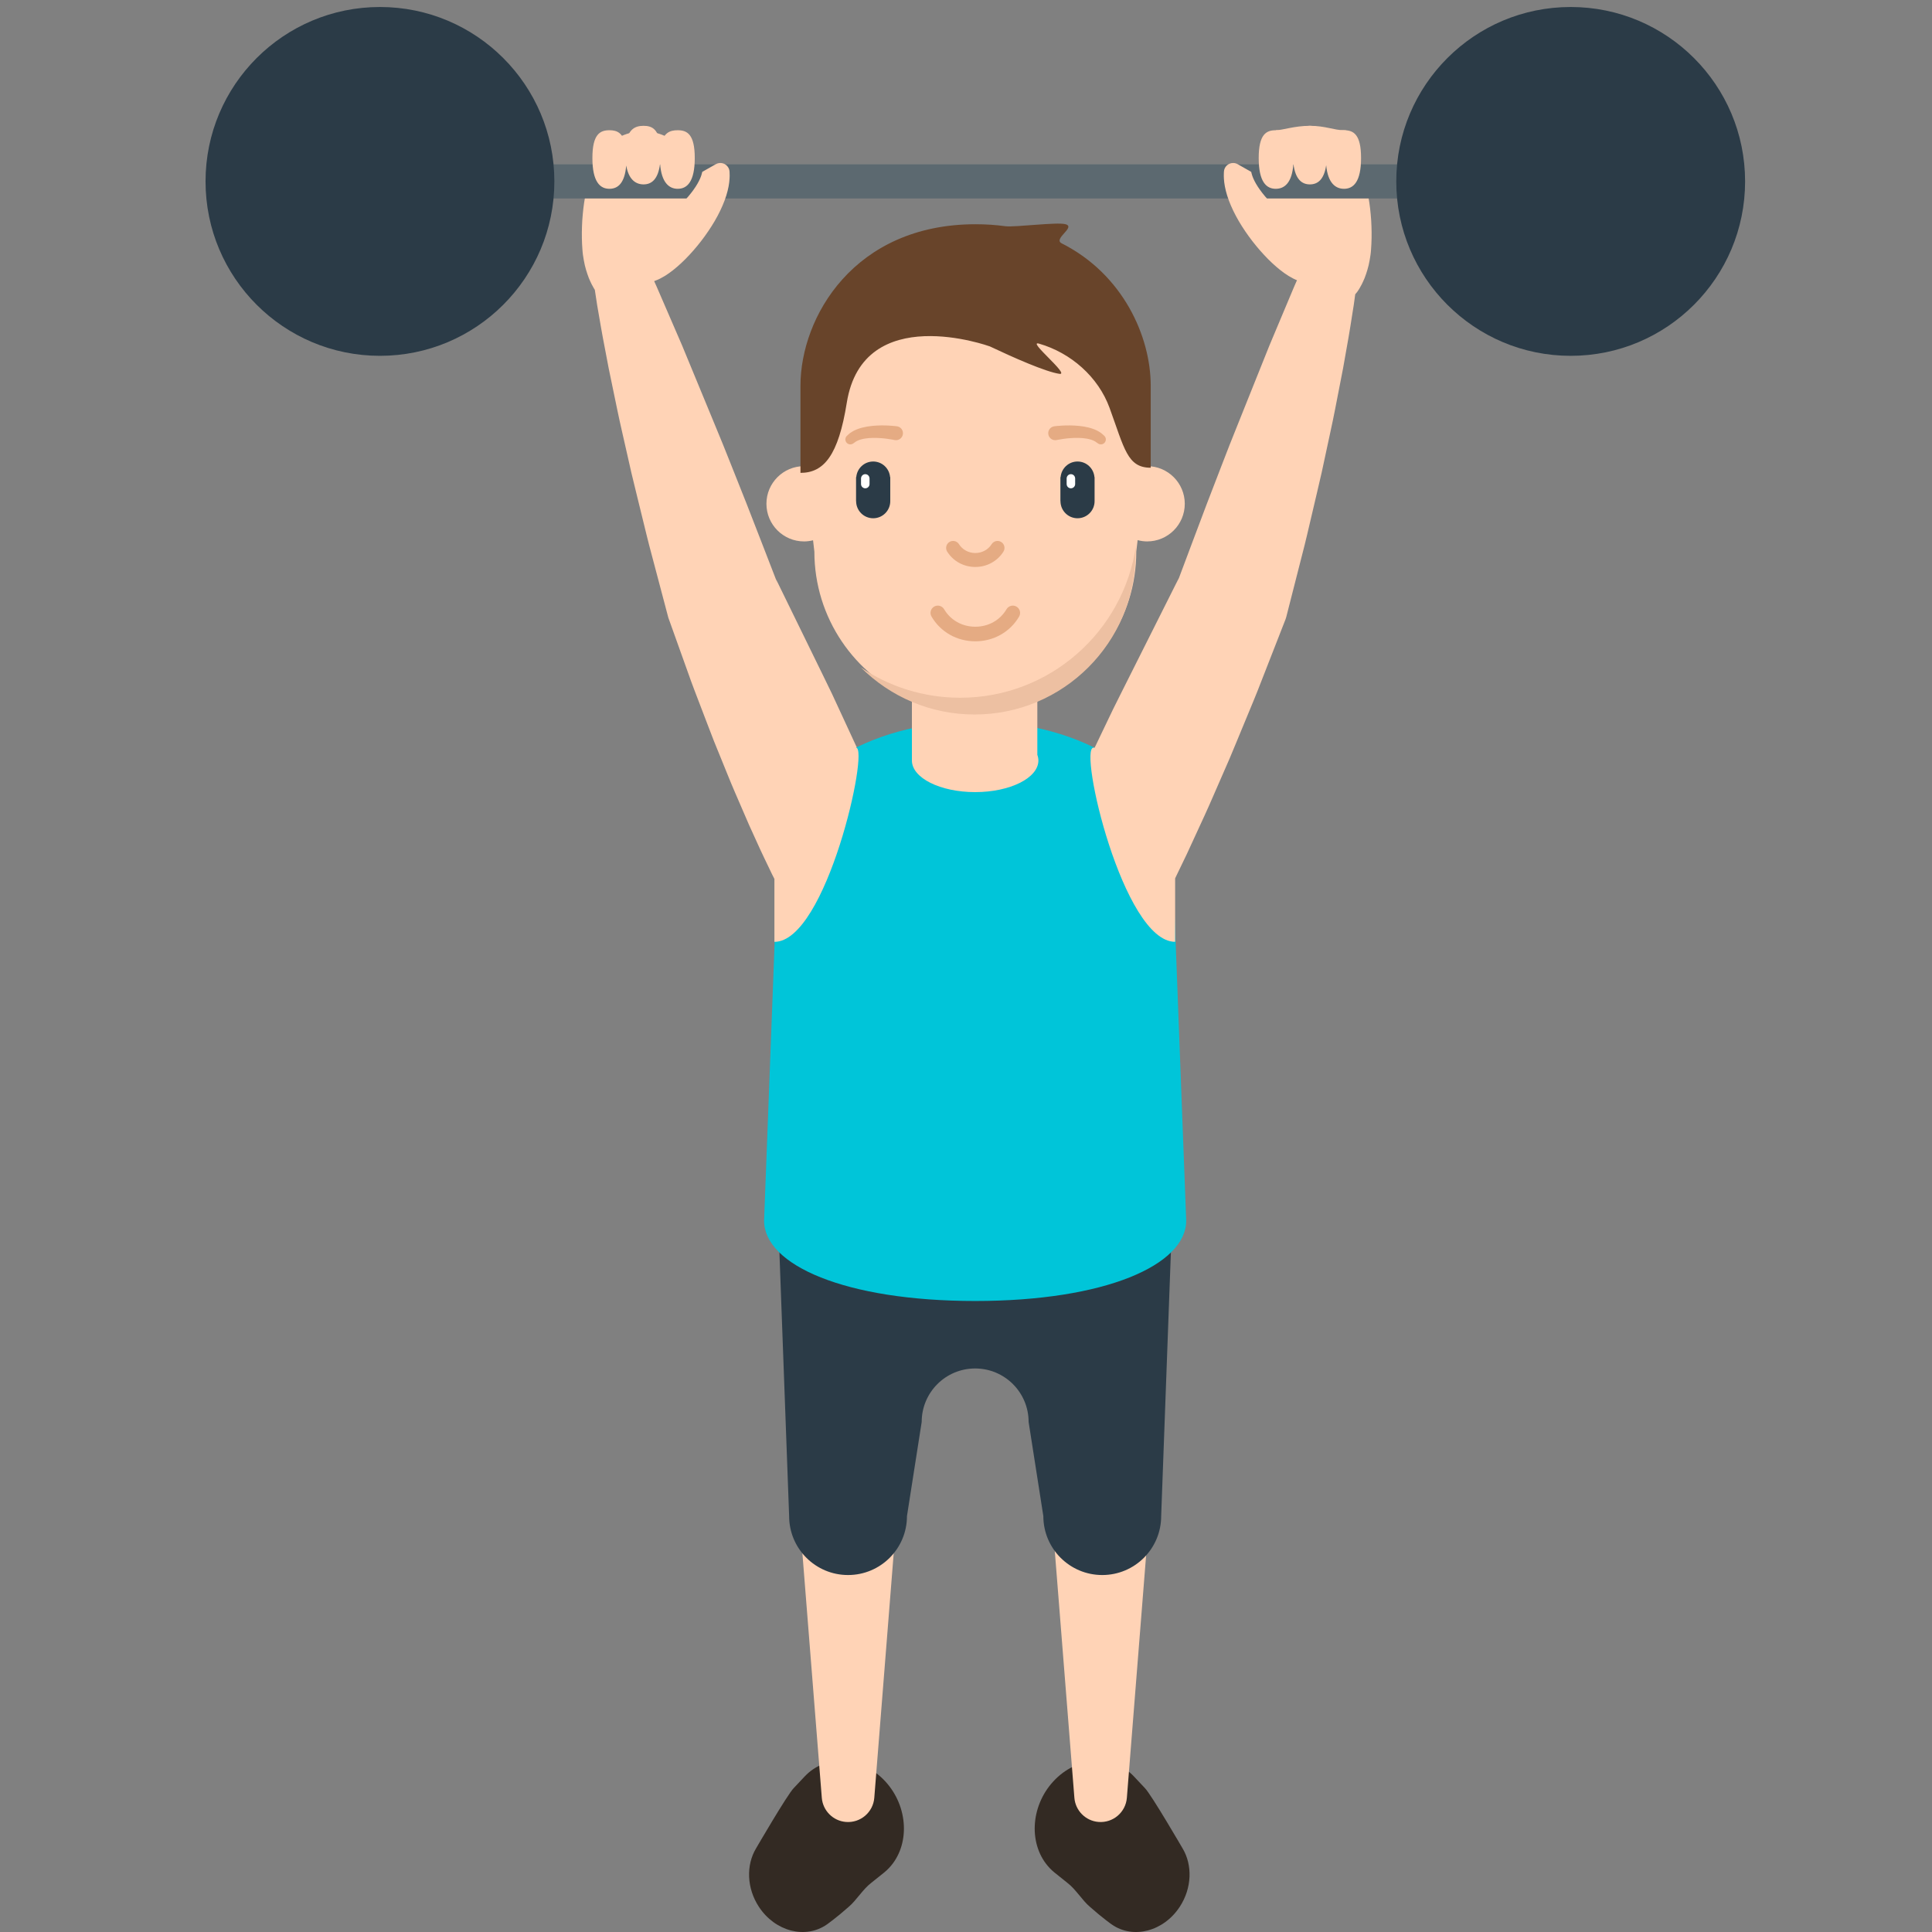 <?xml version="1.0" encoding="iso-8859-1"?>
<!-- Generator: Adobe Illustrator 19.1.0, SVG Export Plug-In . SVG Version: 6.00 Build 0)  -->
<!DOCTYPE svg PUBLIC "-//W3C//DTD SVG 1.1//EN" "http://www.w3.org/Graphics/SVG/1.1/DTD/svg11.dtd">
<svg version="1.1" xmlns="http://www.w3.org/2000/svg" xmlns:xlink="http://www.w3.org/1999/xlink" x="0px" y="0px"
	 viewBox="0 0 509.04 509.04" enable-background="new 0 0 509.04 509.04" xml:space="preserve">
<rect x="0" y="0" width="509.04" height="509.04" fill="#808080" stroke="none"/>
<g id="Layer_2">
	<path fill="#332A23" d="M277.824,493.363c-0.447-0.364-0.875-0.762-1.283-1.195c-5.589-5.935-5.147-16.148,0.988-22.81
		c6.135-6.662,15.639-7.252,21.228-1.316c0,0,1.152,1.223,2.88,3.059c1.662,1.643,9.974,15.952,9.974,15.952
		c2.594,4.347,2.462,10.409-0.772,15.346c-4.255,6.497-12.27,8.585-17.901,4.664c0,0-2.442-1.701-5.757-4.647
		c-1.999-1.67-3.762-4.675-5.951-6.324c-1.95-1.563-3.25-2.605-3.25-2.605L277.824,493.363z M232.963,493.363
		c0.447-0.364,0.875-0.762,1.283-1.195c5.589-5.935,5.147-16.148-0.988-22.81c-6.135-6.662-15.639-7.252-21.228-1.316
		c0,0-1.152,1.223-2.88,3.059c-1.662,1.643-9.974,15.952-9.974,15.952c-2.594,4.347-2.462,10.409,0.772,15.346
		c4.255,6.497,12.27,8.585,17.901,4.664c0,0,2.442-1.701,5.757-4.647c1.999-1.67,3.762-4.675,5.951-6.324
		c1.95-1.563,3.25-2.605,3.25-2.605L232.963,493.363z"/>
</g>
<g id="Layer_3">
	<path fill="#FFD3B6" d="M302.798,399.463l-5.891,74.215c-0.303,3.819-3.645,6.669-7.464,6.366
		c-3.447-0.274-6.104-3.025-6.366-6.366l-5.891-74.215c-0.561-7.072,4.717-13.261,11.789-13.822
		c7.072-0.561,13.261,4.717,13.822,11.789C302.851,398.093,302.845,398.82,302.798,399.463z M236.247,397.431
		c-0.561-7.072-6.75-12.351-13.822-11.789s-12.351,6.75-11.789,13.822l5.891,74.215c0.262,3.341,2.919,6.093,6.366,6.366
		c3.819,0.303,7.161-2.547,7.464-6.366l5.891-74.215C236.294,398.82,236.3,398.093,236.247,397.431z"/>
</g>
<g id="Layer_4">
	<path fill="#2B3B47" d="M309.823,294.082H204.038l3.881,105.381l0,0c0,0,0,0,0,0c0,8.573,6.95,15.523,15.523,15.523
		c8.573,0,15.523-6.95,15.523-15.523c0,0,0,0,0,0l0,0l3.881-24.816c0-7.779,6.306-14.085,14.085-14.085
		c7.779,0,14.085,6.306,14.085,14.085l3.881,24.816l0,0c0,0,0,0,0,0c0,8.573,6.95,15.523,15.523,15.523s15.523-6.95,15.523-15.523
		c0,0,0,0,0,0l0,0L309.823,294.082z"/>
</g>
<g id="Layer_5">
	<path fill="#00C5D9" d="M308.833,223.89c0-18.664-23.238-33.794-51.903-33.794c-28.665,0-51.903,15.13-51.903,33.794l-3.708,97.728
		c0,11.689,21.358,21.165,55.61,21.165c34.252,0,55.61-9.476,55.61-21.165L308.833,223.89z"/>
</g>
<g id="Layer_6">
	<path fill="#FFD3B6" d="M361.35,59.58c-0.033-1.047-0.1-2.089-0.199-3.11c-0.072-1.029-0.228-2.021-0.349-2.995
		c-0.15-0.966-0.305-1.9-0.493-2.778c-0.194-0.878-0.349-1.718-0.566-2.482c-0.389-1.532-0.817-2.815-1.153-3.745
		c-0.205-0.513-0.366-0.917-0.475-1.192c-0.111-0.252-0.171-0.387-0.171-0.387c-0.911-2.061-2.27-3.783-3.904-5.122l1.548-0.423
		c0,0,1.156-3.033-1.472-3.033c-2.629,0-4.894-1.162-8.99-1.162c-4.096,0-7.192,1.162-8.99,1.162l2.148,2.144
		c-6.05,3.472-8.668,11.002-5.84,17.561l0.111,0.257c0,0,0.03,0.069,0.086,0.199c0.019,0.039,0.043,0.086,0.071,0.142
		c0.044,0.097,0.095,0.209,0.151,0.334c0.269,0.554,0.654,1.345,1.116,2.294c0.499,1.004,1.081,2.176,1.705,3.431
		c0.636,1.288,1.314,2.662,1.992,4.036c0.348,0.695,0.681,1.392,1.002,2.086c0.357,0.691,0.634,1.378,0.961,2.045
		c0.326,0.669,0.639,1.311,0.97,1.928c0.351,0.62,0.682,1.206,0.988,1.747c0.132,0.228,0.273,0.446,0.413,0.66l-1.045,2.388
		l-2.18,5.183l-4.355,10.368l-8.355,20.844c-1.4,3.472-2.784,6.948-4.111,10.442l-4.034,10.465l-3.952,10.49l-3.936,10.495
		l0.561-1.546l-9.894,19.715l-4.947,9.858l-2.463,4.933l-2.382,4.968l-2.505,5.233c-0.103-0.001-0.197-0.013-0.302-0.013
		c-4.05,0,7.802,51.152,21.513,51.152v-16.631c0,0,0.007-0.053,0.018-0.136c0.229-0.477,0.458-0.954,0.689-1.431l2.392-4.963
		l4.606-10.003c1.539-3.333,2.956-6.717,4.439-10.074l2.202-5.044l2.115-5.081l4.208-10.172c0.716-1.689,1.365-3.407,2.037-5.115
		l2.004-5.129l4.009-10.257l0.37-0.946c0.074-0.194,0.138-0.395,0.191-0.601l2.769-10.848l1.384-5.424
		c0.457-1.809,0.939-3.611,1.35-5.434l2.561-10.91l1.269-5.459l1.179-5.486c0.769-3.662,1.608-7.304,2.32-10.983l2.147-11.035
		l0.981-5.546c0.322-1.85,0.669-3.692,0.95-5.555l0.881-5.576l0.381-2.769c0.355-0.387,0.677-0.814,0.959-1.281
		c0,0,0.075-0.125,0.216-0.359c0.15-0.235,0.333-0.581,0.563-1.026c0.221-0.446,0.476-0.991,0.74-1.625
		c0.234-0.629,0.494-1.342,0.723-2.13c0.238-0.79,0.444-1.644,0.597-2.545c0.162-0.904,0.316-1.867,0.371-2.845
		C361.393,63.767,361.432,61.667,361.35,59.58z"/>
</g>
<g id="Layer_7">
	<path fill="#FFD3B6" d="M225.551,197.002c-0.018,0-0.033,0.002-0.051,0.002c0.077-0.038,0.15-0.08,0.227-0.118L221.2,187.1
		l-2.014-4.347l-2.096-4.314l-4.213-8.619l-8.426-17.237l0.398,1.114l-4.06-10.487l-4.077-10.482l-4.158-10.457
		c-1.369-3.491-2.795-6.964-4.236-10.433l-8.603-20.824l-4.479-10.356l-2.242-5.177l-0.738-1.64
		c0.265-0.408,0.568-0.848,0.844-1.324c0.306-0.541,0.638-1.127,0.988-1.747c0.331-0.616,0.643-1.258,0.97-1.928
		c0.326-0.666,0.603-1.354,0.961-2.045c0.321-0.694,0.654-1.391,1.002-2.086c0.678-1.374,1.356-2.748,1.992-4.036
		c0.624-1.255,1.206-2.427,1.705-3.431c0.462-0.949,0.846-1.741,1.116-2.294c0.057-0.125,0.107-0.237,0.151-0.334
		c0.028-0.056,0.051-0.104,0.071-0.142c0.056-0.13,0.086-0.199,0.086-0.199l0.114-0.263c3.018-7.003-0.169-15.143-7.159-18.229
		c-7.028-3.102-15.241,0.08-18.343,7.109c0,0-0.059,0.135-0.171,0.387c-0.11,0.275-0.271,0.678-0.475,1.192
		c-0.336,0.93-0.764,2.212-1.153,3.745c-0.217,0.764-0.372,1.604-0.566,2.482c-0.189,0.879-0.343,1.812-0.493,2.778
		c-0.121,0.974-0.277,1.966-0.349,2.995c-0.099,1.021-0.166,2.062-0.199,3.11c-0.083,2.087-0.043,4.187,0.107,6.157
		c0.055,0.978,0.209,1.941,0.371,2.845c0.152,0.901,0.359,1.755,0.597,2.545c0.228,0.787,0.489,1.5,0.723,2.13
		c0.264,0.634,0.519,1.179,0.74,1.625c0.23,0.446,0.413,0.792,0.563,1.026c0.141,0.234,0.216,0.359,0.216,0.359
		c0.016,0.026,0.039,0.05,0.056,0.077l0.62,4.053l0.962,5.579c0.308,1.864,0.68,3.707,1.027,5.559l1.056,5.55l2.288,11.044
		c0.759,3.682,1.638,7.327,2.451,10.993l1.243,5.491l1.328,5.464l2.677,10.922c0.432,1.825,0.93,3.629,1.405,5.44l1.437,5.43
		l2.873,10.86l0.004,0.012l0.395,1.102l3.228,9.015l1.614,4.508c0.542,1.501,1.061,3.011,1.645,4.495l3.419,8.938l1.72,4.465
		l1.803,4.432c1.217,2.948,2.37,5.922,3.639,8.85l3.798,8.786l1.984,4.359c0.666,1.451,1.308,2.912,2.012,4.347l2.076,4.322
		l0.617,1.214v16.583C217.749,248.153,229.104,197.002,225.551,197.002z"/>
</g>
<g id="Layer_8">
	<rect x="100.11" y="43.303" fill="#5C6970" width="313.73" height="8.989"/>
</g>
<g id="Layer_9">
	<path fill="#FFD3B6" d="M302.252,122.824c-0.079,0-0.156,0.01-0.234,0.012l0.16-1.367c0-24.962-20.236-45.202-45.206-45.202
		c-24.962,0-45.198,20.24-45.198,45.202l0.159,1.359c-0.029,0-0.056-0.004-0.085-0.004c-5.471,0-9.91,4.44-9.91,9.914
		c0,5.473,4.439,9.914,9.91,9.914c0.82,0,1.611-0.11,2.373-0.298l0.349,2.974c0,17.488,10.586,32.501,25.697,38.987v16.057
		c0,4.602,7.461,8.332,16.664,8.332c9.203,0,16.664-3.73,16.664-8.332c0-0.509-0.106-1.005-0.28-1.488V184.47
		c15.31-6.399,26.073-21.513,26.073-39.143l0.352-3.01c0.804,0.21,1.643,0.334,2.513,0.334c5.471,0,9.91-4.44,9.91-9.914
		C312.161,127.264,307.722,122.824,302.252,122.824z"/>
</g>
<g id="Layer_10">
	<path fill="#2B3B47" d="M234.565,125.713v6.322h-0.009c0,0.009,0.009,0.018,0.009,0.018c0,2.483-2.014,4.497-4.497,4.497
		s-4.497-2.014-4.497-4.502c0,0,0-0.003,0-0.013h-0.019v-6.322h0.054c0.201-2.303,2.107-4.115,4.462-4.115
		c2.349,0,4.255,1.812,4.453,4.115H234.565z M288.364,125.713c-0.198-2.303-2.107-4.115-4.462-4.115
		c-2.346,0-4.255,1.812-4.453,4.115h-0.054v6.322h0.019c0,0.009,0,0.013,0,0.013c0,2.488,2.014,4.502,4.488,4.502
		c2.483,0,4.497-2.014,4.497-4.497c0,0,0-0.008,0-0.018l0,0v-6.322H288.364z"/>
</g>
<g id="Layer_11">
	<path fill="#FFFFFF" d="M229.104,125.959v1.576l0,0v0.004c0,0.618-0.502,1.12-1.12,1.12c-0.618,0-1.12-0.502-1.12-1.12v-0.004
		h-0.002v-1.576h0.011c0.052-0.572,0.526-1.025,1.111-1.025c0.584,0,1.061,0.452,1.108,1.025H229.104z M283.267,125.959
		c-0.047-0.572-0.524-1.025-1.108-1.025c-0.585,0-1.059,0.452-1.111,1.025h-0.011v1.576h0.002v0.004c0,0.618,0.501,1.12,1.12,1.12
		c0.617,0,1.12-0.502,1.12-1.12v-0.004l0,0v-1.576H283.267z"/>
</g>
<g id="Layer_12">
	<path fill="#68442A" d="M279.733,64.119c-2.385-1.202,3.804-4.236,1.031-5.037c-2.257-0.649-13.401,0.859-15.91,0.516
		c-2.469-0.335-5.079-0.516-7.809-0.516c-32.009,0-46.14,24.484-46.14,42.561v22.947c6.175,0,9.985-4.595,12.201-18.461
		c4.3-26.974,37.667-14.87,37.667-14.87l0-0.003c6.24,2.951,14.696,6.708,18.356,7.24c2.976,0.433-8.724-8.929-5.363-7.956
		c8.403,2.432,15.591,8.746,18.585,16.938c3.923,10.76,4.677,15.759,10.839,15.759v-21.593
		C303.191,88.603,295.84,72.229,279.733,64.119z"/>
</g>
<g id="Layer_13">
	<path fill="#EDC0A2" d="M252.989,183.84c-9.691,0-18.693-2.943-26.166-7.981c7.67,7.659,18.259,12.396,29.956,12.396
		c23.408,0,42.394-18.981,42.394-42.392l0.144-2.144C296.037,166.396,276.571,183.84,252.989,183.84z"/>
</g>
<g id="Layer_14">
	<path fill="#E5AB83" d="M256.973,149.384c-0.002,0-0.004,0-0.005,0c-3.042-0.001-5.81-1.512-7.403-4.041
		c-0.542-0.859-0.284-1.994,0.575-2.535c0.858-0.543,1.994-0.284,2.535,0.575c0.917,1.454,2.522,2.323,4.294,2.324
		c0.001,0,0.002,0,0.003,0c1.773,0,3.382-0.869,4.302-2.326c0.542-0.858,1.677-1.116,2.536-0.572
		c0.858,0.542,1.115,1.678,0.573,2.536C262.786,147.874,260.016,149.384,256.973,149.384z M268.511,162.459
		c0.537-0.915,0.231-2.092-0.684-2.629c-0.917-0.538-2.093-0.23-2.629,0.684c-1.697,2.89-4.771,4.614-8.225,4.614
		c-0.001,0-0.002,0-0.002,0c-3.452,0-6.525-1.726-8.22-4.614c-0.537-0.915-1.714-1.222-2.629-0.685s-1.221,1.714-0.685,2.629
		c2.393,4.076,6.704,6.51,11.533,6.511c0.001,0,0.002,0,0.003,0C261.803,168.97,266.117,166.536,268.511,162.459z M235.717,115.946
		c0.049,0.01,0.098,0.017,0.148,0.023c1.01,0.114,1.922-0.612,2.036-1.622s-0.612-1.922-1.622-2.036c0,0-0.21-0.024-0.577-0.065
		c-0.361-0.037-0.867-0.079-1.477-0.112c-1.217-0.068-2.845-0.085-4.5,0.092c-0.825,0.077-1.66,0.224-2.445,0.42
		c-0.39,0.077-0.775,0.228-1.133,0.339c-0.359,0.106-0.701,0.293-1.011,0.423c-0.312,0.124-0.59,0.337-0.837,0.478
		c-0.249,0.14-0.453,0.309-0.616,0.459c-0.325,0.29-0.511,0.456-0.511,0.456c-0.49,0.436-0.586,1.18-0.199,1.73
		c0.416,0.591,1.232,0.733,1.824,0.317l0.245-0.172c0,0,0.112-0.079,0.308-0.217c0.09-0.074,0.206-0.161,0.379-0.232
		c0.172-0.07,0.319-0.191,0.556-0.256c0.232-0.067,0.448-0.179,0.733-0.234c0.282-0.057,0.556-0.149,0.881-0.183
		c0.628-0.101,1.323-0.167,2.037-0.173c1.421-0.033,2.882,0.101,3.964,0.254c0.541,0.074,0.99,0.15,1.297,0.208
		c0.299,0.06,0.47,0.094,0.47,0.094L235.717,115.946z M277.668,112.334c-0.997,0.198-1.645,1.167-1.447,2.164
		c0.198,0.997,1.167,1.645,2.164,1.447l0.047-0.009c0,0,0.171-0.034,0.47-0.094c0.307-0.058,0.756-0.134,1.297-0.208
		c1.082-0.153,2.542-0.287,3.964-0.254c0.714,0.005,1.409,0.072,2.037,0.173c0.326,0.034,0.6,0.126,0.881,0.183
		c0.285,0.055,0.501,0.166,0.733,0.234c0.237,0.065,0.384,0.185,0.556,0.256c0.173,0.071,0.289,0.158,0.379,0.232
		c0.196,0.138,0.308,0.217,0.308,0.217l0.245,0.172c0.536,0.378,1.282,0.302,1.73-0.199c0.481-0.539,0.434-1.367-0.105-1.848
		c0,0-0.186-0.166-0.511-0.456c-0.164-0.149-0.367-0.319-0.616-0.459c-0.247-0.141-0.525-0.354-0.837-0.478
		c-0.31-0.13-0.653-0.316-1.011-0.423c-0.358-0.11-0.743-0.261-1.133-0.339c-0.785-0.196-1.621-0.342-2.445-0.42
		c-1.655-0.176-3.282-0.159-4.5-0.092c-0.609,0.032-1.116,0.075-1.477,0.112c-0.367,0.041-0.577,0.065-0.577,0.065
		C277.771,112.316,277.718,112.324,277.668,112.334z"/>
</g>
<g id="Layer_15">
	<path fill="#2B3B47" d="M146.063,47.797c0,25.38-20.574,45.954-45.954,45.954S54.156,73.177,54.156,47.797
		S74.73,1.844,100.11,1.844S146.063,22.418,146.063,47.797z M413.841,1.844c-25.38,0-45.954,20.574-45.954,45.954
		s20.574,45.954,45.954,45.954s45.954-20.574,45.954-45.954S439.22,1.844,413.841,1.844z"/>
</g>
<g id="Layer_16">
	<path fill="#FFD3B6" d="M354.114,34.314c-2.032,0-3.939,0.667-4.565,4.35c-0.365-4.667-2.205-5.512-4.424-5.512
		c-2.285,0-4.167,0.894-4.453,5.929c-0.544-4.005-2.442-4.767-4.537-4.767c-2.482,0-4.495,1.042-4.495,7.321
		s2.012,8.111,4.495,8.111c2.273,0,4.317-1.539,4.646-6.62c0.505,4.15,2.255,5.458,4.344,5.458c2.021,0,3.73-1.215,4.296-5.056
		c0.435,4.726,2.49,6.218,4.694,6.218c2.482,0,4.495-1.832,4.495-8.111S356.597,34.314,354.114,34.314z"/>
</g>
<g id="Layer_17">
	<path fill="#FFD3B6" d="M344.711,74.598c0,0-0.119-0.023-0.343-0.066c0.039-0.001-0.633-0.093-1.153-0.22
		c-0.256-0.06-0.635-0.156-0.837-0.228c-0.176-0.067-0.364-0.138-0.562-0.214c-0.809-0.313-1.523-0.701-2.279-1.155
		c-0.732-0.452-1.462-0.966-2.178-1.532c-1.432-1.135-2.88-2.48-4.281-3.991c-1.402-1.511-2.784-3.167-4.049-4.919
		c-1.266-1.751-2.436-3.572-3.408-5.403c-0.974-1.827-1.758-3.651-2.286-5.34c-0.264-0.844-0.464-1.655-0.605-2.398
		c-0.132-0.752-0.227-1.415-0.252-1.998c-0.047-0.565-0.032-1.039-0.021-1.359c0.011-0.318,0.017-0.488,0.017-0.488
		c0.046-1.339,1.17-2.387,2.509-2.341c0.401,0.014,0.777,0.125,1.104,0.309l3.579,2.032c0.018,0.01,0.038,0.268,0.211,0.8
		c0.068,0.257,0.208,0.598,0.37,0.985c0.174,0.393,0.398,0.843,0.684,1.34c0.573,0.994,1.399,2.162,2.417,3.362
		c1.015,1.203,2.237,2.43,3.521,3.584c2.561,2.305,5.495,4.298,7.479,5.226c0.492,0.236,0.91,0.395,1.222,0.488
		c0.294,0.079,0.519,0.116,0.516,0.06l0.007-0.025c-0.022-0.016-0.226-0.085-0.322-0.106c-0.199-0.06-0.601-0.071-0.334-0.069
		c0.228-0.005,0.349-0.007,0.349-0.007l0.079-0.002c3.809-0.08,6.962,2.944,7.042,6.754c0.08,3.809-2.944,6.962-6.754,7.042
		C345.672,74.729,345.166,74.682,344.711,74.598z"/>
</g>
<g id="Layer_18">
	<path fill="#FFD3B6" d="M183.054,41.635c0,6.279-2.012,8.111-4.495,8.111c-2.256,0-4.29-1.629-4.644-6.637
		c-0.502,4.163-2.255,5.474-4.346,5.474c-2.01,0-3.919-1.194-4.574-4.98c-0.388,4.697-2.216,6.142-4.416,6.142
		c-2.482,0-4.495-1.832-4.495-8.111s2.012-7.321,4.495-7.321c1.994,0,3.682,0.678,4.27,4.196c0.453-4.527,2.526-5.358,4.72-5.358
		c2.267,0,4.136,0.882,4.445,5.813c0.543-3.985,2.448-4.651,4.545-4.651C181.042,34.314,183.054,35.355,183.054,41.635z
		 M168.792,60.922c-0.462-0.007-0.932,0.033-1.405,0.124c-3.742,0.717-6.195,4.331-5.478,8.074s4.331,6.195,8.074,5.478
		c0,0,0.119-0.023,0.343-0.066c-0.039-0.001,0.633-0.093,1.153-0.22c0.256-0.06,0.635-0.156,0.837-0.228
		c0.176-0.067,0.364-0.138,0.562-0.214c0.809-0.313,1.523-0.701,2.279-1.155c0.732-0.452,1.462-0.966,2.178-1.532
		c1.432-1.135,2.88-2.48,4.281-3.991c1.402-1.511,2.785-3.167,4.049-4.919c1.266-1.751,2.436-3.572,3.408-5.403
		c0.974-1.827,1.758-3.651,2.286-5.34c0.265-0.844,0.464-1.655,0.605-2.398c0.132-0.752,0.227-1.415,0.252-1.998
		c0.047-0.565,0.032-1.039,0.021-1.359c-0.011-0.318-0.017-0.488-0.017-0.488c-0.014-0.375-0.116-0.764-0.315-1.114
		c-0.661-1.165-2.142-1.574-3.308-0.912l-3.569,2.026c-0.018,0.01-0.038,0.268-0.211,0.8c-0.068,0.257-0.208,0.598-0.37,0.985
		c-0.174,0.393-0.398,0.843-0.684,1.34c-0.573,0.994-1.399,2.162-2.417,3.362c-1.015,1.203-2.237,2.43-3.521,3.584
		c-2.561,2.305-5.495,4.298-7.479,5.226c-0.492,0.236-0.91,0.395-1.222,0.488c-0.294,0.079-0.519,0.116-0.516,0.06l-0.007-0.025
		c0.022-0.016,0.226-0.085,0.322-0.106c0.199-0.06,0.601-0.071,0.334-0.069c-0.228-0.005-0.349-0.007-0.349-0.007L168.792,60.922z"
		/>
</g>
</svg>
